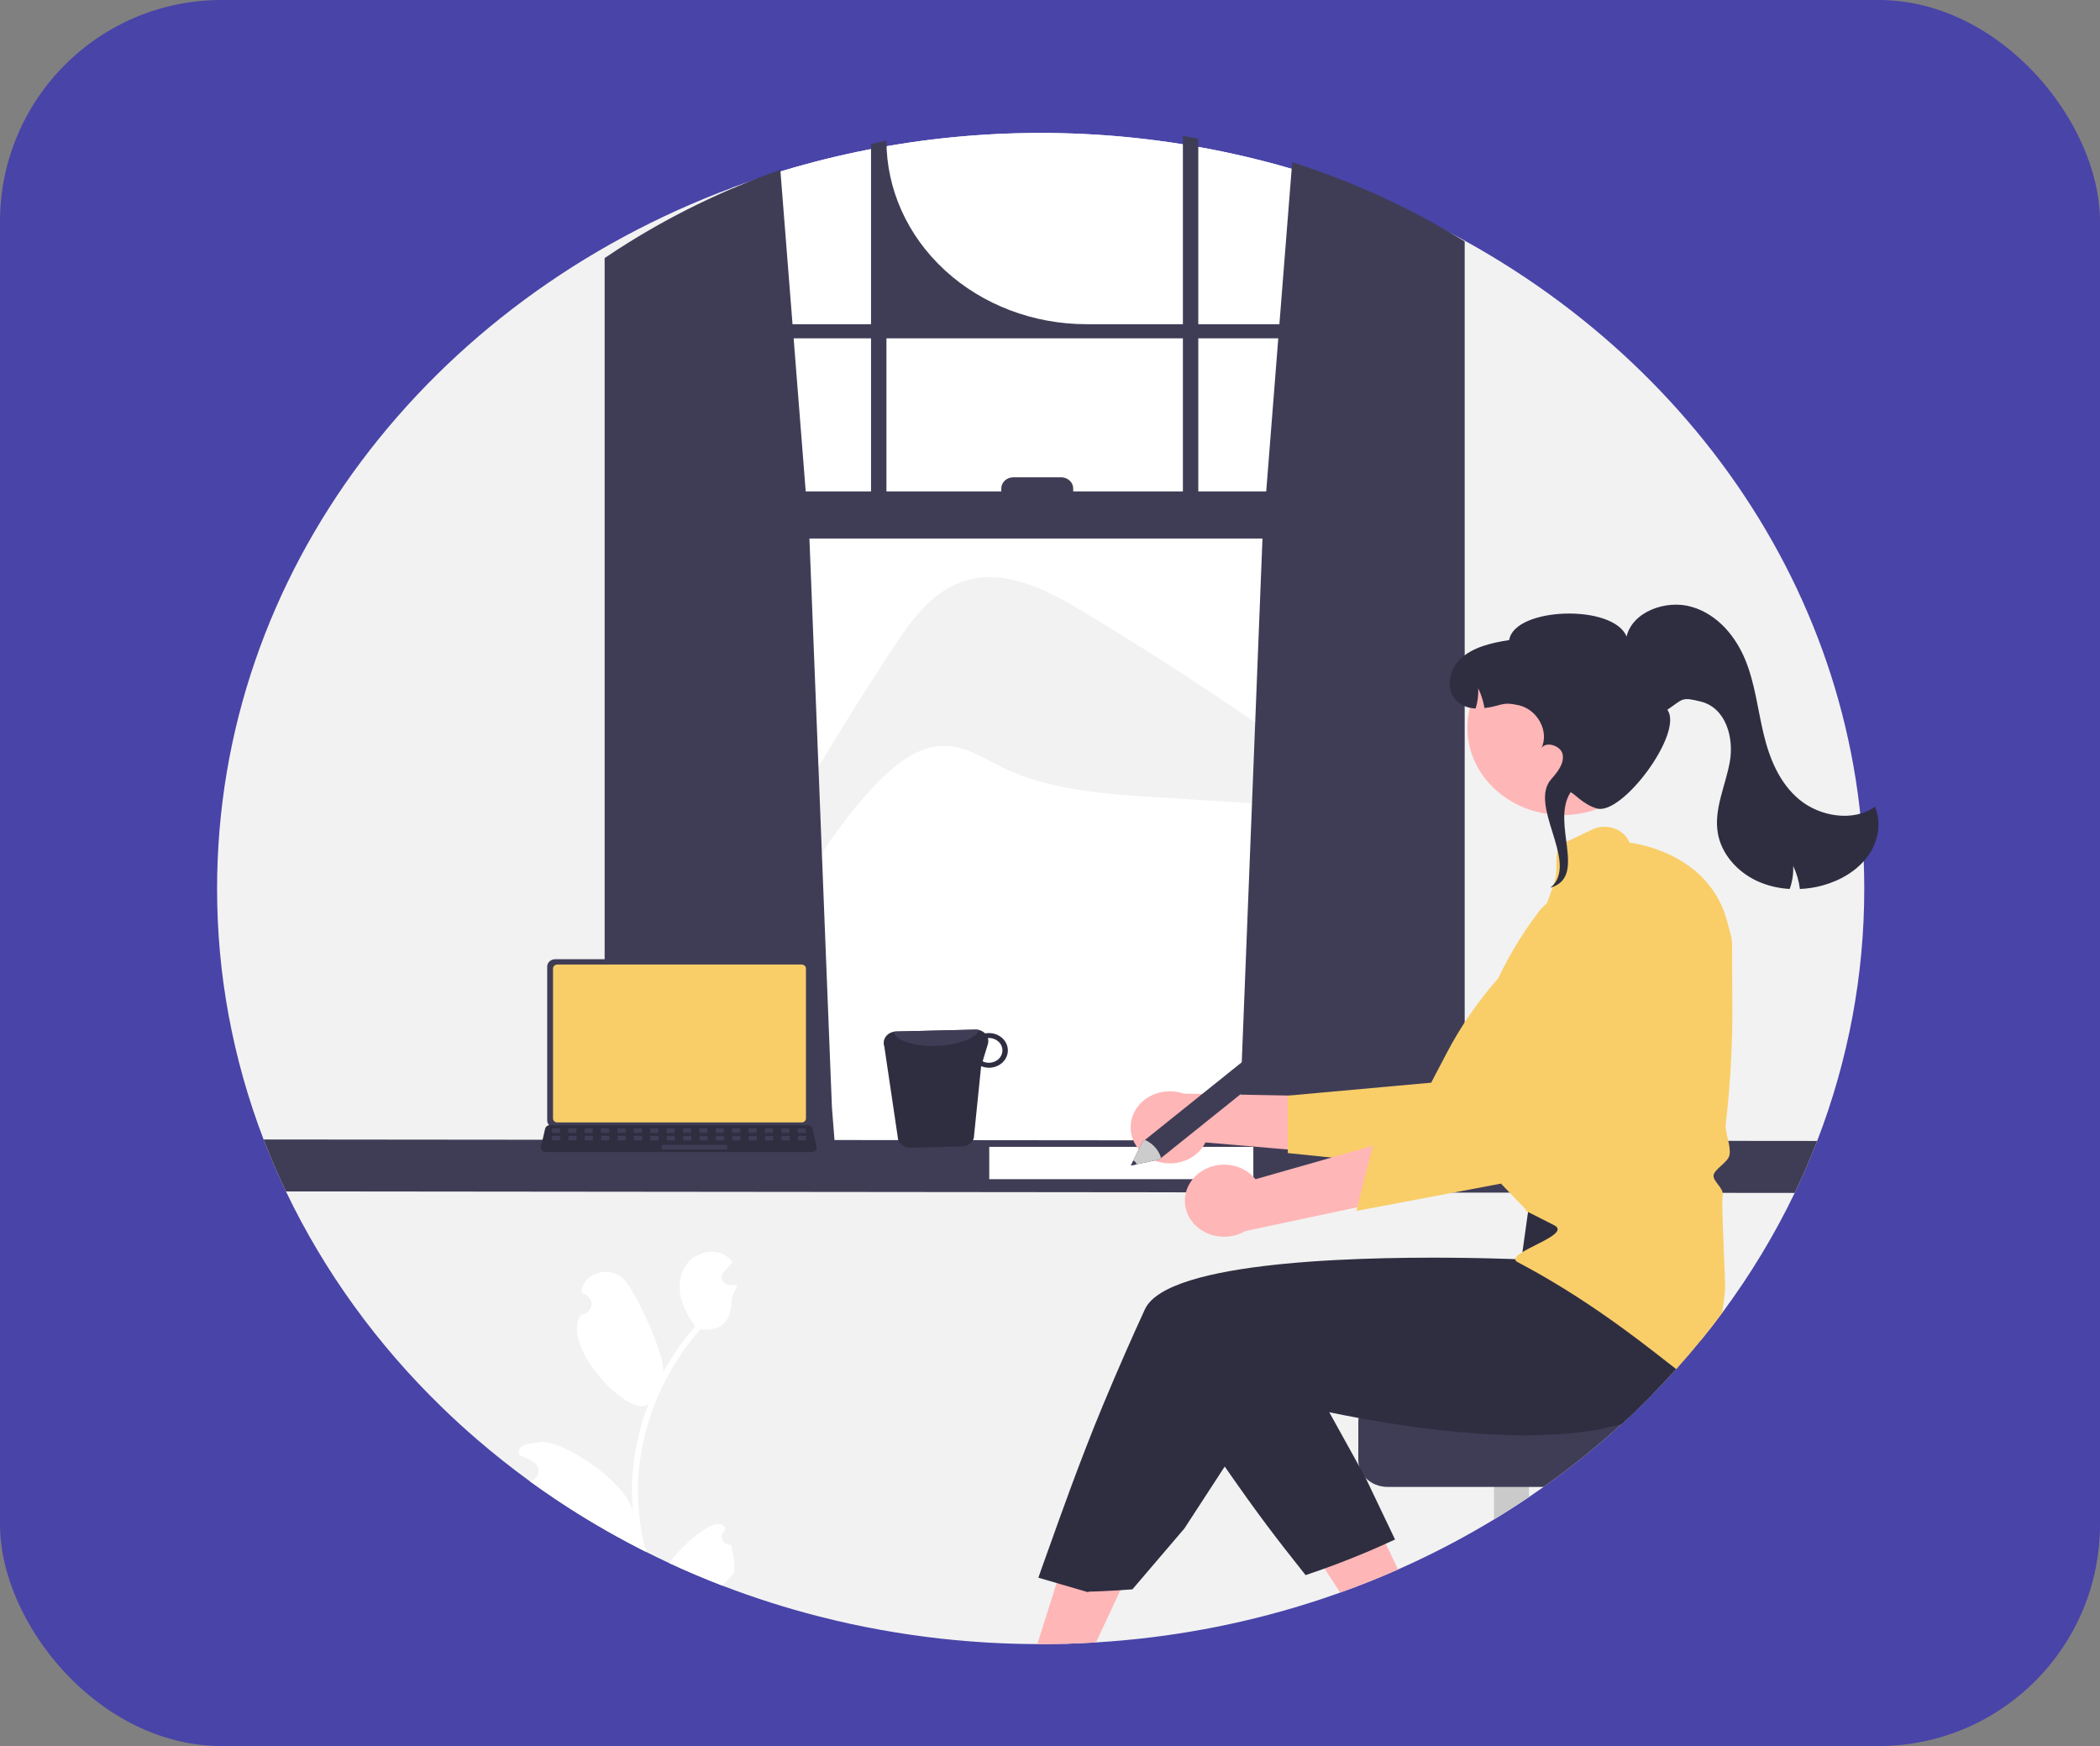 <svg width="474" height="394" viewBox="0 0 474 394" fill="none" xmlns="http://www.w3.org/2000/svg">
<rect x="0" y="0" width="474" height="394" fill="#808080" stroke="none"/>
<rect width="474" height="394" rx="50" fill="#4944A8"/>
<g clip-path="url(#clip0_319_2)">
<path d="M420.788 200.5C420.813 219.904 417.218 239.168 410.16 257.461C410.156 257.473 410.151 257.481 410.147 257.493C410.116 257.578 410.085 257.655 410.05 257.74V257.744C408.544 261.624 406.89 265.439 405.087 269.189C400.538 278.646 395.061 287.704 388.723 296.251C387.186 298.332 385.595 300.38 383.95 302.394C382.139 304.622 380.271 306.805 378.346 308.943C376.571 310.915 374.749 312.85 372.88 314.746C370.659 317.006 368.372 319.208 366.018 321.352C360.479 326.411 354.598 331.146 348.409 335.526C347.323 336.3 346.225 337.06 345.115 337.806C342.532 339.556 339.897 341.243 337.211 342.869C331.303 346.451 325.174 349.718 318.856 352.653C317.765 353.163 316.666 353.666 315.562 354.152C311.292 356.043 306.935 357.783 302.492 359.372C301.225 359.829 299.953 360.271 298.668 360.696C298.452 360.773 298.235 360.846 298.014 360.915C282.778 365.959 266.884 369.142 250.742 370.383C249.62 370.477 248.497 370.555 247.373 370.618C246.18 370.695 244.987 370.757 243.792 370.805C242.847 370.849 241.906 370.882 240.957 370.906C240.763 370.914 240.564 370.922 240.37 370.922C239.093 370.959 237.813 370.981 236.528 370.991C235.985 370.995 235.442 370.999 234.894 370.999C234.638 370.999 234.382 370.999 234.126 370.995C230.421 370.983 226.745 370.872 223.096 370.663C223.021 370.659 222.946 370.651 222.871 370.651C221.564 370.57 220.261 370.485 218.963 370.379C214.34 370.023 209.767 369.51 205.244 368.84C204.202 368.691 203.163 368.529 202.127 368.354C197.627 367.625 193.187 366.747 188.805 365.718C187.502 365.414 186.207 365.097 184.919 364.766C177.486 362.869 170.191 360.545 163.076 357.809C158.991 356.237 154.983 354.539 151.052 352.714C149.281 351.892 147.528 351.044 145.793 350.171C145.321 349.936 144.853 349.697 144.385 349.458C140.967 347.708 137.62 345.864 134.344 343.926C131.659 342.342 129.024 340.695 126.44 338.985C126.122 338.782 125.808 338.572 125.495 338.361C123.512 337.037 121.562 335.679 119.644 334.287C115.472 331.254 111.448 328.066 107.572 324.725C104.892 322.417 102.29 320.035 99.766 317.581C85.058 303.315 73.142 286.829 64.543 268.849C62.715 265.022 61.037 261.125 59.509 257.157C59.504 257.148 59.501 257.139 59.5 257.129C52.528 238.934 48.977 219.785 49 200.5C49 128.914 97.103 67.631 165.279 42.36C189.575 33.392 215.66 29.221 241.832 30.119C268.004 31.018 293.675 36.964 317.173 47.572C378.567 75.407 420.788 133.434 420.788 200.5Z" fill="#F2F2F2"/>
<path d="M317.173 47.572V263.029H165.279V42.36C189.575 33.392 215.66 29.221 241.832 30.119C268.004 31.018 293.675 36.964 317.173 47.572Z" fill="white"/>
<path d="M201.832 145.826C205.952 139.575 210.835 132.901 218.481 130.86C227.337 128.497 236.433 133.192 244.149 137.825C267.225 151.683 289.447 166.7 310.714 182.808L310.691 183.051C294.134 182.003 277.576 180.956 261.019 179.909C249.057 179.152 236.683 178.291 226.112 173.101C222.1 171.131 218.19 168.5 213.644 168.317C207.996 168.089 203.072 171.707 199.202 175.487C176.31 197.844 169.686 232.035 144.003 251.678C160.198 215.047 179.535 179.652 201.832 145.826Z" fill="#F2F2F2"/>
<path d="M328.284 53.068C327.9 52.833 327.511 52.61 327.127 52.383C316.022 45.87 304.12 40.578 291.666 36.617L288.778 73.155H270.471V31.284C269.319 31.065 268.157 30.858 266.996 30.664V73.155H245.241C233.264 73.155 221.778 68.792 213.309 61.024C204.841 53.257 200.083 42.722 200.083 31.737V31.737C198.917 31.968 197.76 32.215 196.603 32.478V73.155H178.884L176.133 38.314C163.334 42.816 151.184 48.736 139.952 55.943C139.758 56.065 139.564 56.19 139.374 56.312C138.398 56.94 137.435 57.579 136.477 58.227V261.608H188.7L187.777 249.883L182.699 121.523H284.958L279.88 249.883L278.958 261.608H330.602V54.477C329.834 53.999 329.061 53.53 328.284 53.068ZM196.603 110.892H181.86L179.136 76.347H196.603V110.892ZM266.996 110.892H242.234V110.207C242.234 109.878 242.163 109.553 242.026 109.249C241.888 108.945 241.687 108.669 241.433 108.436C241.179 108.204 240.878 108.02 240.546 107.894C240.214 107.768 239.859 107.704 239.5 107.705H228.735C228.377 107.705 228.022 107.769 227.691 107.895C227.36 108.021 227.059 108.205 226.805 108.437C226.552 108.67 226.351 108.946 226.214 109.25C226.077 109.553 226.006 109.879 226.007 110.207V110.892H200.083V76.347H266.996V110.892ZM270.471 110.892V76.347H288.526L285.802 110.892H270.471Z" fill="#3F3D56"/>
<path d="M410.161 257.46C410.156 257.472 410.152 257.48 410.147 257.492C410.116 257.577 410.085 257.654 410.05 257.74V257.744C408.544 261.623 406.89 265.438 405.087 269.188L64.543 268.848C62.715 265.021 61.037 261.124 59.509 257.156C59.504 257.148 59.501 257.138 59.501 257.128L410.161 257.46Z" fill="#3F3D56"/>
<path d="M282.896 258.792H223.286V266.082H282.896V258.792Z" fill="white"/>
<path d="M144.38 330.18C144.592 328.467 144.885 326.765 145.259 325.074C147.302 315.902 151.687 307.305 158.055 299.989C161.698 300.175 164.89 299.665 165.195 293.193C165.252 292.043 166.184 291.042 166.387 289.908C166.043 289.953 165.685 289.977 165.34 289.998C165.23 290.002 165.115 290.01 165.009 290.014H164.97C164.587 290.03 164.208 289.945 163.877 289.768C163.547 289.591 163.279 289.33 163.107 289.016C162.934 288.703 162.865 288.35 162.906 288.001C162.948 287.652 163.098 287.321 163.34 287.049C163.49 286.883 163.64 286.713 163.791 286.543C164.016 286.28 164.25 286.025 164.479 285.765C164.506 285.737 164.528 285.713 164.554 285.684C164.815 285.389 165.076 285.093 165.34 284.798C164.862 284.116 164.218 283.545 163.459 283.129C160.832 281.716 157.207 282.696 155.308 284.875C153.405 287.053 153.043 290.115 153.705 292.837C154.271 295.169 155.503 297.308 156.885 299.341C156.743 299.507 156.593 299.669 156.452 299.839C153.848 302.911 151.578 306.21 149.674 309.688C150.213 305.829 143.629 291.897 141.081 288.945C138.022 285.401 131.751 286.948 131.213 291.443C131.208 291.484 131.199 291.528 131.195 291.573C131.575 291.767 131.946 291.974 132.308 292.197C132.763 292.475 133.115 292.874 133.319 293.339C133.523 293.805 133.568 294.316 133.45 294.806C133.332 295.296 133.055 295.742 132.656 296.085C132.256 296.428 131.753 296.652 131.213 296.728L131.155 296.737C126.095 303.366 142.322 320.623 146.389 316.751C145.367 319.386 144.551 322.085 143.947 324.826C143.406 327.245 143.028 329.692 142.817 332.153C142.559 335.252 142.575 338.366 142.865 341.463C142.857 341.427 142.851 341.391 142.848 341.354C141.942 334.607 126.457 324.575 121.936 325.41C119.331 325.892 116.765 325.782 117.162 328.192C117.167 328.232 117.176 328.269 117.18 328.309C117.882 328.569 118.565 328.871 119.225 329.212C119.604 329.407 119.975 329.617 120.337 329.836C120.763 330.097 121.1 330.464 121.309 330.893C121.517 331.322 121.59 331.796 121.517 332.262C121.445 332.727 121.231 333.164 120.899 333.522C120.568 333.88 120.133 334.146 119.644 334.287C121.565 335.676 123.515 337.034 125.495 338.361C125.808 338.572 126.122 338.782 126.44 338.985C129.023 340.694 131.657 342.341 134.343 343.926C137.62 345.861 140.967 347.706 144.384 349.458C144.852 349.697 145.32 349.936 145.793 350.171C144.605 345.688 144.003 341.091 144 336.478C143.999 334.374 144.126 332.271 144.38 330.18ZM146.795 315.71L146.804 315.698C146.804 315.706 146.801 315.713 146.795 315.718V315.71ZM143.276 344.833L143.139 344.553C143.144 344.347 143.144 344.144 143.139 343.934C143.139 343.877 143.126 343.82 143.126 343.764C143.179 344.124 143.223 344.485 143.28 344.845L143.276 344.833ZM163.557 345.384C163.605 345.197 163.645 345.068 163.693 344.881C163.676 344.841 163.658 344.8 163.64 344.764C162.17 341.552 154.408 348.028 151.052 352.714C154.982 354.536 158.989 356.235 163.075 357.809C163.349 357.493 163.632 357.181 163.91 356.865C163.936 356.837 163.958 356.812 163.98 356.784C164.581 356.104 165.186 355.431 165.782 354.751C165.786 354.617 165.786 354.484 165.786 354.354C165.781 352.403 165.52 350.46 165.009 348.567C164.599 348.584 164.193 348.485 163.846 348.284C163.499 348.083 163.228 347.788 163.069 347.441C162.911 347.094 162.873 346.71 162.96 346.342C163.047 345.974 163.255 345.639 163.557 345.384V345.384Z" fill="white"/>
<path d="M259.073 261.096C260.133 261.767 261.34 262.216 262.61 262.412C263.88 262.609 265.182 262.547 266.423 262.232C267.665 261.917 268.816 261.357 269.795 260.589C270.775 259.822 271.559 258.868 272.093 257.793L303.264 260.467L295.611 247.299L267.184 246.778C265.155 246.076 262.916 246.08 260.891 246.79C258.865 247.501 257.194 248.868 256.194 250.633C255.195 252.398 254.935 254.437 255.466 256.366C255.996 258.294 257.28 259.977 259.073 261.096V261.096Z" fill="#FFB6B6"/>
<path d="M290.68 260.195L333.816 264.63L333.964 264.456C334.249 264.122 362.474 230.985 367.216 223.097C370.133 218.357 371.196 212.845 370.227 207.476L370.195 207.345L370.082 207.258C367.783 205.49 364.895 204.494 361.896 204.434C358.896 204.373 355.964 205.252 353.582 206.926C342.13 215.061 332.896 225.526 326.609 237.496L323.041 244.308L290.68 247.235V260.195Z" fill="#F9CE69"/>
<path d="M255.684 352.873L247.374 370.619C246.181 370.696 244.988 370.758 243.793 370.806C242.848 370.85 241.907 370.883 240.958 370.907L240.635 371L240.371 370.923C239.094 370.96 237.814 370.982 236.529 370.992C235.986 370.996 235.443 371 234.895 371C234.639 371 234.383 371 234.127 370.996L234.679 369.263L235.328 367.209L237.907 359.077L241.629 347.337L247.166 349.515L255.684 352.873Z" fill="#FFB6B6"/>
<path d="M315.563 354.153C311.293 356.044 306.936 357.784 302.493 359.373L298.148 352.67L312.154 347.029L315.563 354.153Z" fill="#FFB6B6"/>
<path d="M345.116 323.689V337.807C342.533 339.557 339.898 341.244 337.212 342.87V323.689H345.116Z" fill="#CACACA"/>
<path d="M372.881 314.747C370.66 317.007 368.373 319.209 366.019 321.353C360.48 326.412 354.599 331.147 348.41 335.527H313.174C312.238 335.527 311.314 335.344 310.462 334.99C309.61 334.636 308.85 334.119 308.233 333.474L308.229 333.462C307.494 332.701 306.983 331.781 306.745 330.789L306.74 330.781C306.641 330.355 306.591 329.92 306.59 329.485V320.79C306.591 319.188 307.285 317.653 308.52 316.52C309.754 315.387 311.428 314.749 313.174 314.747H372.881Z" fill="#3F3D56"/>
<path d="M387.399 280.809L383.58 295.818C383.953 297.993 384.077 300.197 383.95 302.395C382.14 304.623 380.272 306.806 378.347 308.944C376.572 310.916 374.75 312.851 372.881 314.747C370.66 317.007 368.372 319.209 366.019 321.353C359.89 323.118 352.666 323.839 345.116 323.888C342.511 323.908 339.866 323.843 337.212 323.714C326.451 323.195 315.567 321.612 306.652 319.968C304.294 319.538 302.078 319.101 300.038 318.676C296.174 317.878 292.942 317.133 290.602 316.566C287.965 315.934 286.464 315.525 286.464 315.525L276.436 330.927L267.332 344.907L255.6 358.64C254.478 358.733 253.355 358.811 252.23 358.875C251.038 358.952 249.845 359.014 248.649 359.061C247.705 359.106 246.764 359.138 245.815 359.162L245.492 359.255L245.227 359.178L240.971 357.935L239.536 357.518L234.374 356.011C234.374 356.011 235.526 352.682 237.544 347.13C238.286 345.093 243.541 330.032 249.038 316.882C250.667 312.978 252.354 309.017 254.089 305.076C255.511 301.84 256.959 298.617 258.425 295.438C260.973 289.926 273.284 286.953 287.78 285.394C288.517 285.317 289.259 285.24 290.005 285.167C297.393 284.454 305.23 284.086 312.56 283.916C316.229 283.831 319.771 283.798 323.065 283.794C324.129 283.794 325.163 283.797 326.169 283.802H326.173C328.889 283.814 331.388 283.851 333.587 283.891C334.015 283.899 334.43 283.912 334.836 283.92H334.841C335.115 283.924 335.384 283.932 335.649 283.936C340.457 284.049 343.407 284.187 343.407 284.187L344.551 275.958L344.785 274.297L345.005 272.718V272.714L345.032 272.515L345.213 272.511L348.392 272.455L375.115 271.977L386.497 271.534L387.399 280.809Z" fill="#2F2E41"/>
<path d="M314.883 347.389C313.792 347.9 312.692 348.402 311.589 348.888C307.319 350.779 302.962 352.519 298.519 354.108C297.251 354.566 295.98 355.007 294.695 355.432C294.553 355.25 294.408 355.068 294.262 354.886C288.133 347.171 284.318 342.254 276.436 330.927C273.138 326.188 269.822 321.247 266.603 316.201L289.908 306.222L292.522 305.105L300.038 318.676L306.74 330.781L308.233 333.474L314.883 347.389Z" fill="#2F2E41"/>
<path d="M352.685 183.917C364.543 183.917 374.156 175.1 374.156 164.224C374.156 153.348 364.543 144.531 352.685 144.531C340.827 144.531 331.214 153.348 331.214 164.224C331.214 175.1 340.827 183.917 352.685 183.917Z" fill="#FFB6B6"/>
<path d="M391.011 225.436C390.834 209.171 391.355 213.881 389.951 208.28C386.18 193.223 370.527 190.477 367.798 190.137C367.508 189.427 367.061 188.78 366.486 188.235C365.911 187.691 365.22 187.261 364.456 186.971C363.692 186.682 362.871 186.541 362.044 186.555C361.218 186.569 360.403 186.74 359.652 187.055L354.428 189.54C349.363 191.666 352.437 194.738 350.688 199.585L348.851 204.729L333.799 242.89L336.846 257.409L336.85 257.417L338.903 267.198L344.991 273.559L344.877 272.544L344.741 272.738L344.736 272.742L344.383 273.224C344.873 273.471 345.359 273.714 345.836 273.957C347.072 274.581 348.277 275.192 349.452 275.792C349.735 275.937 350.013 276.079 350.291 276.225H350.295C350.472 276.314 350.649 276.403 350.821 276.492C355.227 278.752 338.916 282.867 342.542 284.799C343.045 285.066 343.544 285.333 344.034 285.596C360.725 294.551 374.042 305.704 378.347 308.944C380.272 306.806 382.14 304.623 383.951 302.395C385.593 300.382 387.184 298.335 388.724 296.252C388.993 294.624 389.174 292.995 389.351 291.4C389.563 289.48 388.459 271.697 388.83 269.741C388.993 268.874 388.366 268.052 387.761 267.259C387.2 266.517 386.671 265.821 386.781 265.165C386.896 264.488 387.708 263.751 388.499 263.035C389.36 262.249 390.252 261.439 390.38 260.584C390.733 258.203 389.28 255.814 389.554 253.416C390.004 249.516 390.35 245.604 390.592 241.68C390.932 236.261 391.071 230.846 391.011 225.436Z" fill="#F9CE69"/>
<path d="M269.908 265.323C270.795 264.466 271.875 263.797 273.074 263.365C274.272 262.932 275.56 262.746 276.845 262.819C278.131 262.892 279.383 263.223 280.514 263.788C281.645 264.354 282.627 265.139 283.391 266.09L313.29 257.573L308.765 271.906L281.067 277.797C279.24 278.868 277.048 279.288 274.906 278.976C272.765 278.664 270.822 277.643 269.447 276.105C268.071 274.568 267.359 272.621 267.444 270.634C267.529 268.646 268.406 266.757 269.908 265.323L269.908 265.323Z" fill="#FFB6B6"/>
<path d="M306.156 273.252L361.651 262.758L347.249 266.03C347.412 265.634 363.599 226.292 365.565 217.466C366.812 212.145 366.037 206.593 363.369 201.732L363.295 201.615L363.16 201.563C360.391 200.503 357.311 200.341 354.428 201.103C351.545 201.864 349.031 203.504 347.3 205.752C339.008 216.646 333.591 229.158 331.474 242.302L330.28 249.779L310.714 255.148L306.156 273.252Z" fill="#F9CE69"/>
<path d="M202.732 257.226C202.927 257.746 203.296 258.195 203.786 258.51C204.277 258.825 204.864 258.99 205.462 258.98L217.16 258.704C217.763 258.693 218.346 258.504 218.822 258.164C219.298 257.824 219.642 257.352 219.801 256.818L221.456 240.583C222.043 240.827 222.683 240.948 223.327 240.936C224.459 240.91 225.532 240.473 226.312 239.721C227.091 238.969 227.513 237.964 227.485 236.926C227.457 235.889 226.98 234.904 226.16 234.189C225.34 233.474 224.244 233.087 223.113 233.113C222.856 233.112 222.599 233.137 222.347 233.186C222.073 232.914 221.74 232.698 221.369 232.551C220.998 232.404 220.598 232.331 220.195 232.334L202.201 232.76C202.052 232.765 201.903 232.782 201.757 232.811C201.363 232.878 200.988 233.023 200.66 233.234C200.331 233.445 200.055 233.719 199.851 234.036C199.648 234.353 199.52 234.706 199.478 235.072C199.435 235.438 199.479 235.809 199.605 236.158L202.732 257.226ZM221.796 239.481L222.974 235.612C223.108 235.165 223.111 234.694 222.983 234.245C223.04 234.245 223.09 234.22 223.147 234.22C223.955 234.205 224.736 234.484 225.32 234.996C225.904 235.509 226.242 236.212 226.261 236.953C226.28 237.694 225.978 238.411 225.421 238.948C224.864 239.484 224.098 239.797 223.29 239.816C222.768 239.831 222.251 239.715 221.796 239.481Z" fill="#2F2E41"/>
<path d="M201.757 232.811C202.141 234.821 206.451 236.235 211.633 235.989C216.399 235.788 220.295 234.253 221.009 232.434C220.745 232.362 220.47 232.329 220.195 232.334L202.201 232.76C202.052 232.765 201.903 232.782 201.757 232.811Z" fill="#3F3D56"/>
<path d="M123.509 218.114V252.823C123.509 253.265 123.701 253.689 124.042 254.002C124.383 254.315 124.845 254.491 125.328 254.491H181.407C181.889 254.491 182.352 254.315 182.693 254.002C183.034 253.689 183.225 253.265 183.226 252.823V218.114C183.225 217.672 183.032 217.249 182.692 216.936C182.351 216.624 181.889 216.448 181.407 216.448H125.328C124.846 216.448 124.384 216.624 124.043 216.936C123.702 217.249 123.51 217.672 123.509 218.114Z" fill="#3F3D56"/>
<path d="M124.825 218.546V252.395C124.825 252.631 124.928 252.858 125.11 253.025C125.292 253.192 125.539 253.286 125.797 253.286H180.94C181.198 253.286 181.445 253.192 181.627 253.025C181.809 252.858 181.912 252.631 181.912 252.395V218.546C181.912 218.309 181.81 218.082 181.628 217.915C181.446 217.747 181.198 217.653 180.94 217.653H125.797C125.539 217.653 125.292 217.747 125.109 217.915C124.927 218.082 124.825 218.309 124.825 218.546Z" fill="#F9CE69"/>
<path d="M122.336 259.592C122.439 259.71 122.57 259.806 122.718 259.871C122.867 259.936 123.03 259.97 123.194 259.969H183.242C183.406 259.969 183.569 259.935 183.717 259.87C183.865 259.805 183.996 259.711 184.099 259.594C184.202 259.477 184.276 259.34 184.315 259.194C184.353 259.047 184.356 258.895 184.322 258.748L183.39 254.687C183.352 254.521 183.268 254.367 183.148 254.238C183.028 254.11 182.875 254.011 182.702 253.95C182.577 253.905 182.444 253.882 182.31 253.883H124.123C123.989 253.882 123.856 253.905 123.731 253.95C123.558 254.011 123.405 254.11 123.285 254.238C123.165 254.367 123.081 254.521 123.043 254.687L122.111 258.748C122.078 258.895 122.081 259.047 122.12 259.193C122.159 259.339 122.233 259.476 122.336 259.592Z" fill="#2F2E41"/>
<path d="M180.249 255.632H181.668C181.787 255.632 181.883 255.543 181.883 255.434V254.812C181.883 254.702 181.787 254.614 181.668 254.614H180.249C180.13 254.614 180.034 254.702 180.034 254.812V255.434C180.034 255.543 180.13 255.632 180.249 255.632Z" fill="#3F3D56"/>
<path d="M176.551 255.632H177.969C178.088 255.632 178.185 255.543 178.185 255.434V254.812C178.185 254.702 178.088 254.614 177.969 254.614H176.551C176.432 254.614 176.335 254.702 176.335 254.812V255.434C176.335 255.543 176.432 255.632 176.551 255.632Z" fill="#3F3D56"/>
<path d="M172.852 255.632H174.27C174.389 255.632 174.486 255.543 174.486 255.434V254.812C174.486 254.702 174.389 254.614 174.27 254.614H172.852C172.733 254.614 172.636 254.702 172.636 254.812V255.434C172.636 255.543 172.733 255.632 172.852 255.632Z" fill="#3F3D56"/>
<path d="M169.153 255.632H170.571C170.69 255.632 170.787 255.543 170.787 255.434V254.812C170.787 254.702 170.69 254.614 170.571 254.614H169.153C169.034 254.614 168.937 254.702 168.937 254.812V255.434C168.937 255.543 169.034 255.632 169.153 255.632Z" fill="#3F3D56"/>
<path d="M165.454 255.632H166.872C166.991 255.632 167.088 255.543 167.088 255.434V254.812C167.088 254.702 166.991 254.614 166.872 254.614H165.454C165.335 254.614 165.238 254.702 165.238 254.812V255.434C165.238 255.543 165.335 255.632 165.454 255.632Z" fill="#3F3D56"/>
<path d="M161.755 255.632H163.174C163.293 255.632 163.389 255.543 163.389 255.434V254.812C163.389 254.702 163.293 254.614 163.174 254.614H161.755C161.636 254.614 161.54 254.702 161.54 254.812V255.434C161.54 255.543 161.636 255.632 161.755 255.632Z" fill="#3F3D56"/>
<path d="M158.056 255.632H159.474C159.593 255.632 159.69 255.543 159.69 255.434V254.812C159.69 254.702 159.593 254.614 159.474 254.614H158.056C157.937 254.614 157.84 254.702 157.84 254.812V255.434C157.84 255.543 157.937 255.632 158.056 255.632Z" fill="#3F3D56"/>
<path d="M154.357 255.632H155.776C155.895 255.632 155.991 255.543 155.991 255.434V254.812C155.991 254.702 155.895 254.614 155.776 254.614H154.357C154.238 254.614 154.142 254.702 154.142 254.812V255.434C154.142 255.543 154.238 255.632 154.357 255.632Z" fill="#3F3D56"/>
<path d="M150.659 255.632H152.077C152.196 255.632 152.292 255.543 152.292 255.434V254.812C152.292 254.702 152.196 254.614 152.077 254.614H150.659C150.54 254.614 150.443 254.702 150.443 254.812V255.434C150.443 255.543 150.54 255.632 150.659 255.632Z" fill="#3F3D56"/>
<path d="M146.959 255.632H148.378C148.497 255.632 148.593 255.543 148.593 255.434V254.812C148.593 254.702 148.497 254.614 148.378 254.614H146.959C146.84 254.614 146.744 254.702 146.744 254.812V255.434C146.744 255.543 146.84 255.632 146.959 255.632Z" fill="#3F3D56"/>
<path d="M143.261 255.632H144.679C144.798 255.632 144.895 255.543 144.895 255.434V254.812C144.895 254.702 144.798 254.614 144.679 254.614H143.261C143.142 254.614 143.045 254.702 143.045 254.812V255.434C143.045 255.543 143.142 255.632 143.261 255.632Z" fill="#3F3D56"/>
<path d="M139.562 255.632H140.98C141.099 255.632 141.196 255.543 141.196 255.434V254.812C141.196 254.702 141.099 254.614 140.98 254.614H139.562C139.443 254.614 139.346 254.702 139.346 254.812V255.434C139.346 255.543 139.443 255.632 139.562 255.632Z" fill="#3F3D56"/>
<path d="M135.863 255.632H137.282C137.401 255.632 137.497 255.543 137.497 255.434V254.812C137.497 254.702 137.401 254.614 137.282 254.614H135.863C135.744 254.614 135.648 254.702 135.648 254.812V255.434C135.648 255.543 135.744 255.632 135.863 255.632Z" fill="#3F3D56"/>
<path d="M132.164 255.632H133.582C133.701 255.632 133.798 255.543 133.798 255.434V254.812C133.798 254.702 133.701 254.614 133.582 254.614H132.164C132.045 254.614 131.948 254.702 131.948 254.812V255.434C131.948 255.543 132.045 255.632 132.164 255.632Z" fill="#3F3D56"/>
<path d="M128.465 255.632H129.884C130.003 255.632 130.099 255.543 130.099 255.434V254.812C130.099 254.702 130.003 254.614 129.884 254.614H128.465C128.346 254.614 128.25 254.702 128.25 254.812V255.434C128.25 255.543 128.346 255.632 128.465 255.632Z" fill="#3F3D56"/>
<path d="M124.767 255.632H126.185C126.304 255.632 126.4 255.543 126.4 255.434V254.812C126.4 254.702 126.304 254.614 126.185 254.614H124.767C124.647 254.614 124.551 254.702 124.551 254.812V255.434C124.551 255.543 124.647 255.632 124.767 255.632Z" fill="#3F3D56"/>
<path d="M180.293 257.328H181.712C181.831 257.328 181.927 257.239 181.927 257.13V256.508C181.927 256.399 181.831 256.31 181.712 256.31H180.293C180.174 256.31 180.078 256.399 180.078 256.508V257.13C180.078 257.239 180.174 257.328 180.293 257.328Z" fill="#3F3D56"/>
<path d="M176.595 257.328H178.013C178.132 257.328 178.229 257.239 178.229 257.13V256.508C178.229 256.399 178.132 256.31 178.013 256.31H176.595C176.476 256.31 176.379 256.399 176.379 256.508V257.13C176.379 257.239 176.476 257.328 176.595 257.328Z" fill="#3F3D56"/>
<path d="M172.895 257.328H174.314C174.433 257.328 174.529 257.239 174.529 257.13V256.508C174.529 256.399 174.433 256.31 174.314 256.31H172.895C172.776 256.31 172.68 256.399 172.68 256.508V257.13C172.68 257.239 172.776 257.328 172.895 257.328Z" fill="#3F3D56"/>
<path d="M169.197 257.328H170.615C170.734 257.328 170.831 257.239 170.831 257.13V256.508C170.831 256.399 170.734 256.31 170.615 256.31H169.197C169.078 256.31 168.981 256.399 168.981 256.508V257.13C168.981 257.239 169.078 257.328 169.197 257.328Z" fill="#3F3D56"/>
<path d="M165.498 257.328H166.916C167.035 257.328 167.132 257.239 167.132 257.13V256.508C167.132 256.399 167.035 256.31 166.916 256.31H165.498C165.379 256.31 165.282 256.399 165.282 256.508V257.13C165.282 257.239 165.379 257.328 165.498 257.328Z" fill="#3F3D56"/>
<path d="M161.799 257.328H163.217C163.336 257.328 163.433 257.239 163.433 257.13V256.508C163.433 256.399 163.336 256.31 163.217 256.31H161.799C161.68 256.31 161.583 256.399 161.583 256.508V257.13C161.583 257.239 161.68 257.328 161.799 257.328Z" fill="#3F3D56"/>
<path d="M158.1 257.328H159.518C159.637 257.328 159.734 257.239 159.734 257.13V256.508C159.734 256.399 159.637 256.31 159.518 256.31H158.1C157.981 256.31 157.884 256.399 157.884 256.508V257.13C157.884 257.239 157.981 257.328 158.1 257.328Z" fill="#3F3D56"/>
<path d="M154.401 257.328H155.82C155.939 257.328 156.035 257.239 156.035 257.13V256.508C156.035 256.399 155.939 256.31 155.82 256.31H154.401C154.282 256.31 154.186 256.399 154.186 256.508V257.13C154.186 257.239 154.282 257.328 154.401 257.328Z" fill="#3F3D56"/>
<path d="M150.702 257.328H152.12C152.239 257.328 152.336 257.239 152.336 257.13V256.508C152.336 256.399 152.239 256.31 152.12 256.31H150.702C150.583 256.31 150.486 256.399 150.486 256.508V257.13C150.486 257.239 150.583 257.328 150.702 257.328Z" fill="#3F3D56"/>
<path d="M147.003 257.328H148.422C148.541 257.328 148.637 257.239 148.637 257.13V256.508C148.637 256.399 148.541 256.31 148.422 256.31H147.003C146.884 256.31 146.788 256.399 146.788 256.508V257.13C146.788 257.239 146.884 257.328 147.003 257.328Z" fill="#3F3D56"/>
<path d="M143.305 257.328H144.723C144.842 257.328 144.938 257.239 144.938 257.13V256.508C144.938 256.399 144.842 256.31 144.723 256.31H143.305C143.186 256.31 143.089 256.399 143.089 256.508V257.13C143.089 257.239 143.186 257.328 143.305 257.328Z" fill="#3F3D56"/>
<path d="M139.605 257.328H141.024C141.143 257.328 141.239 257.239 141.239 257.13V256.508C141.239 256.399 141.143 256.31 141.024 256.31H139.605C139.486 256.31 139.39 256.399 139.39 256.508V257.13C139.39 257.239 139.486 257.328 139.605 257.328Z" fill="#3F3D56"/>
<path d="M135.907 257.328H137.325C137.444 257.328 137.541 257.239 137.541 257.13V256.508C137.541 256.399 137.444 256.31 137.325 256.31H135.907C135.788 256.31 135.691 256.399 135.691 256.508V257.13C135.691 257.239 135.788 257.328 135.907 257.328Z" fill="#3F3D56"/>
<path d="M132.208 257.328H133.626C133.745 257.328 133.842 257.239 133.842 257.13V256.508C133.842 256.399 133.745 256.31 133.626 256.31H132.208C132.089 256.31 131.992 256.399 131.992 256.508V257.13C131.992 257.239 132.089 257.328 132.208 257.328Z" fill="#3F3D56"/>
<path d="M128.509 257.328H129.927C130.046 257.328 130.143 257.239 130.143 257.13V256.508C130.143 256.399 130.046 256.31 129.927 256.31H128.509C128.39 256.31 128.293 256.399 128.293 256.508V257.13C128.293 257.239 128.39 257.328 128.509 257.328Z" fill="#3F3D56"/>
<path d="M124.81 257.328H126.228C126.347 257.328 126.444 257.239 126.444 257.13V256.508C126.444 256.399 126.347 256.31 126.228 256.31H124.81C124.691 256.31 124.594 256.399 124.594 256.508V257.13C124.594 257.239 124.691 257.328 124.81 257.328Z" fill="#3F3D56"/>
<path d="M149.592 259.363H163.957C164.076 259.363 164.172 259.275 164.172 259.166V258.543C164.172 258.434 164.076 258.346 163.957 258.346H149.592C149.473 258.346 149.377 258.434 149.377 258.543V259.166C149.377 259.275 149.473 259.363 149.592 259.363Z" fill="#3F3D56"/>
<path d="M257.837 257.705L282.935 237.579C284.128 236.623 281.852 239.473 282.896 240.568C283.939 241.663 287.906 240.586 286.713 241.543L261.615 261.668L255.259 262.999L257.837 257.705Z" fill="#3F3D56"/>
<path d="M257.837 257.705L258.445 257.217C259.257 257.59 259.982 258.106 260.578 258.734C261.284 259.473 261.797 260.35 262.077 261.298L261.615 261.668L256.55 262.729L255.259 262.999L255.797 261.89L257.837 257.705Z" fill="#CCCCCC"/>
<path d="M255.797 261.89C255.985 261.966 256.151 262.082 256.282 262.227C256.413 262.373 256.504 262.545 256.55 262.729L255.259 262.999L255.797 261.89Z" fill="#3F3D56"/>
<path d="M421.592 193.202C419.225 196.45 415.437 198.697 411.357 199.811C409.7 200.263 407.989 200.53 406.261 200.605C406.048 198.813 405.537 197.063 404.747 195.413C404.827 197.169 404.561 198.924 403.961 200.593C401.367 200.458 398.832 199.835 396.512 198.762C391.986 196.636 388.502 192.57 387.729 187.957C386.82 182.571 389.482 177.282 390.445 171.903C391.412 166.525 389.597 159.713 383.857 158.3C379.486 157.223 379.976 157.688 376.342 160.163C380.122 165.289 366.16 184.075 360.446 182.437C357.215 181.511 355.147 178.792 354.48 178.792C349.99 185.888 358.446 197.843 349.924 200.325L350.626 199.681C355.77 193.878 345.018 181.595 350.162 175.791C351.597 174.167 353.125 172.244 352.701 170.19C352.299 168.238 348.921 167.206 347.932 168.809C349.712 165.071 347.084 160.082 342.735 159.122C338.872 158.267 338.942 159.32 335.065 159.778C334.812 158.241 334.338 156.742 333.657 155.319C333.728 156.852 333.533 158.386 333.078 159.863C331.709 159.839 330.386 159.4 329.316 158.616C326.155 156.279 326.795 151.371 329.617 148.694C332.442 146.017 336.642 145.053 340.647 144.429C341.811 136.993 364.179 136.217 367.144 143.647C368.407 138.099 375.98 135.22 381.866 136.941C387.752 138.662 391.836 143.704 393.986 149.018C396.137 154.327 396.737 160.041 398.062 165.573C399.386 171.106 401.625 176.739 406.235 180.509C410.845 184.276 418.356 185.523 423.213 182.024C424.745 185.669 423.955 189.95 421.592 193.202Z" fill="#2F2E41"/>
</g>
<defs>
<clipPath id="clip0_319_2">
<rect width="375" height="341" fill="white" transform="translate(49 30)"/>
</clipPath>
</defs>
</svg>

